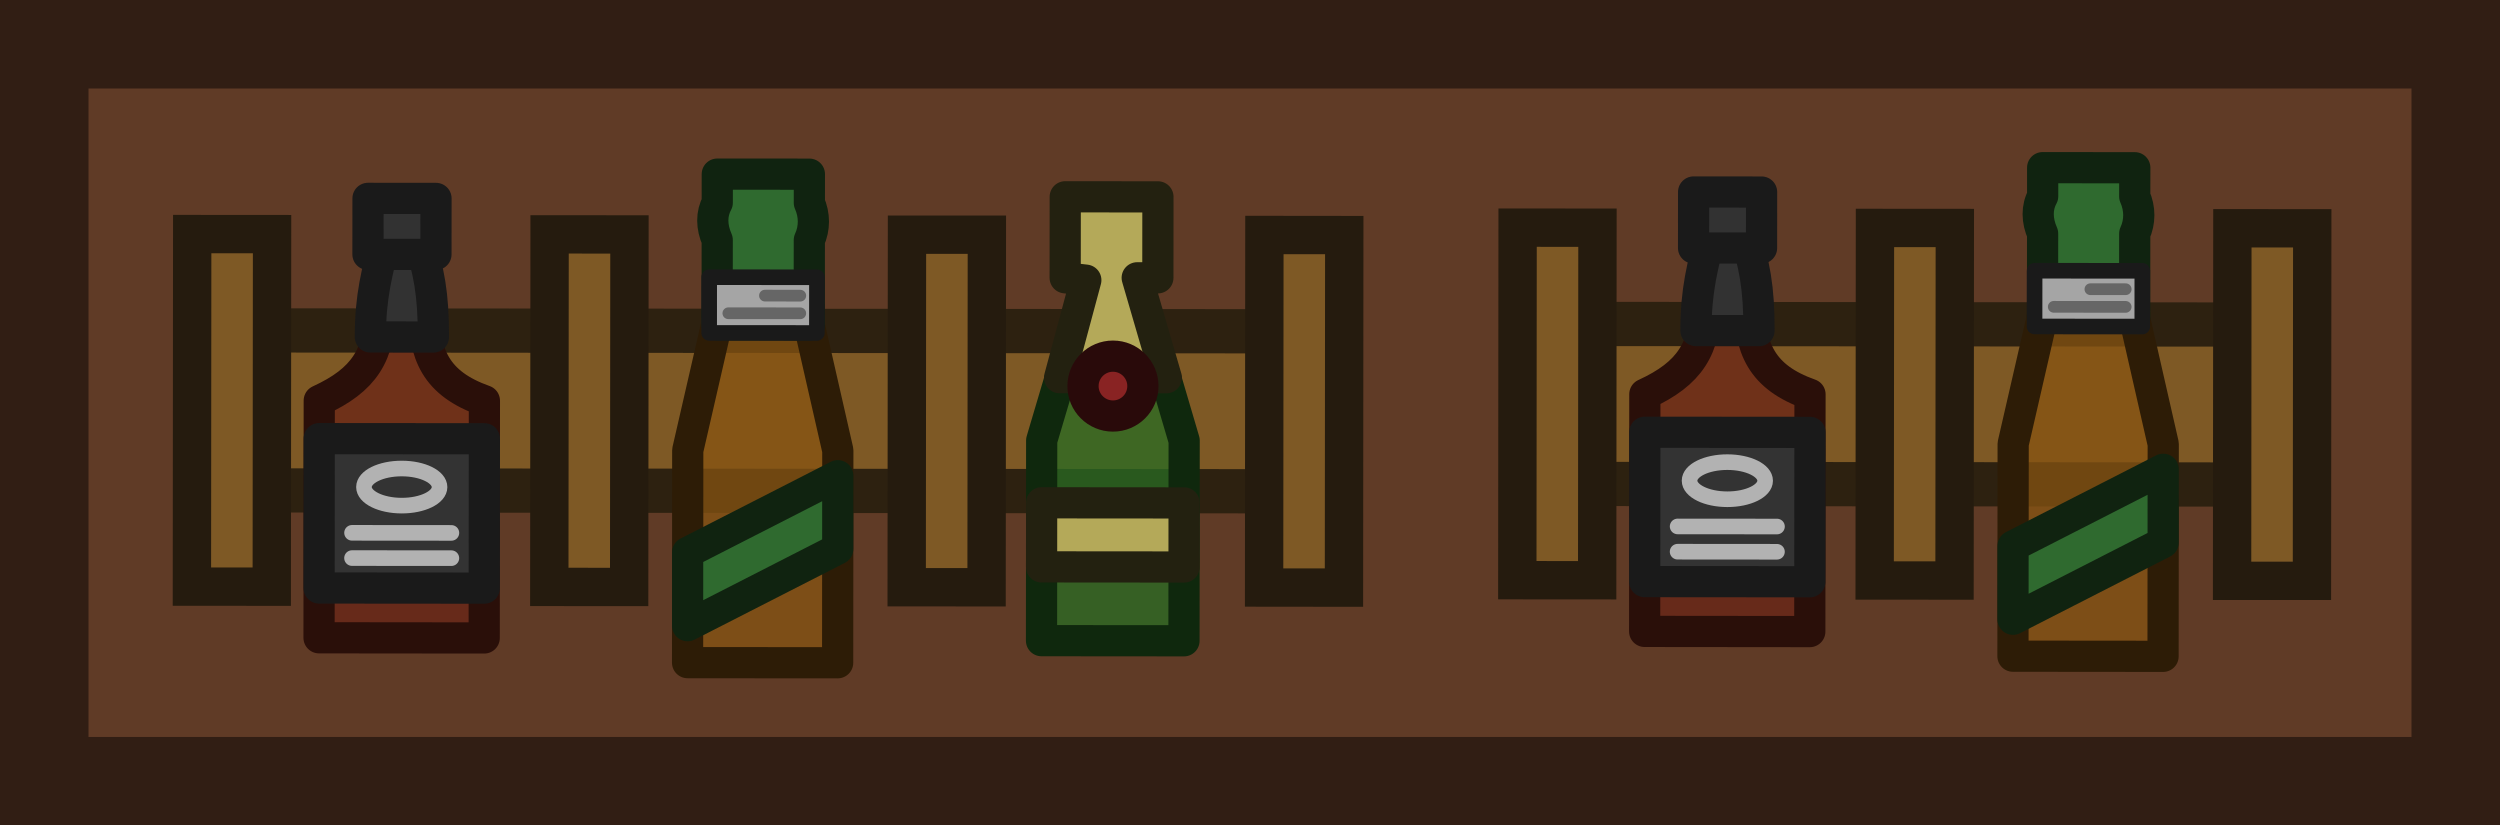 <svg xmlns="http://www.w3.org/2000/svg" width="320.277" height="105.751" viewBox="0 0 84.74 27.98"><path d="M1.5 1.5v24.98h81.74V1.5Z" style="fill:#603b26;fill-opacity:1;stroke:#311e14;stroke-width:3;stroke-dasharray:none;stroke-opacity:1"/><g fill="#7e5925" style="stroke-linecap:round"><path stroke="#2d2110" stroke-width="1.5" d="m45.22 16.654.005-5.423-38.274-.033-.005 5.423Z"/><path stroke="#251b0e" stroke-width="1.3" d="m9.212 19.886.01-11.95-2.707-.002-.01 11.95zm12.114.01.01-11.95-2.707-.002-.01 11.95zm12.115.01.01-11.95-2.708-.001-.01 11.95zm12.114.012.01-11.95-2.707-.003-.01 11.95z"/></g><g fill-rule="evenodd" stroke-width="1.058" style="stroke-linecap:round;stroke-linejoin:round" transform="scale(1 -1) rotate(89.95 161.11 -900.883)"><path fill="#286c23" fill-opacity=".75" stroke="#0f280d" d="M1040.167-779.138h6.785l5.445 1.61v1.61l-5.445 1.609h-6.785z"/><path fill="#b4a959" stroke="#232110" d="M1042.668-779.138h2.172v4.829h-2.172zm6.414 4.224 3.306-.886.08.7h2.745v-3.142h-2.744v.7l-3.387-.99z"/><circle cx="1048.798" cy="-776.723" r="1.015" fill="#892323" stroke="#290a0a"/></g><g fill-rule="evenodd" style="stroke-linecap:round;stroke-linejoin:round" transform="scale(1 -1) rotate(89.95 153.127 -909.051)"><g stroke-width="1.058"><path fill="#692516" fill-opacity=".75" stroke="#2a0f09" d="M1040.434-771.562h8.041c.583 1.648 1.555 2.066 3.175 2.066v1.466c-1.625 0-2.474.541-3.175 2.066h-8.04z"/><path fill="#333" stroke="#1a1a1a" d="M1042.123-771.562h5.063v5.598h-5.063z"/><path fill="#323232" stroke="#1a1a1a" d="M1050.634-769.832c1.46 0 2.257.151 3.385.529v1.08c-1.195.308-2.008.529-3.385.529z"/><path fill="#323232" stroke="#1a1a1a" d="M1053.433-769.915h1.898v2.304h-1.898z"/></g><path fill="#333" stroke="#b2b2b2" stroke-width=".529" d="M1043.138-770.447v3.368m.856-3.368v3.368"/><ellipse cx="1045.546" cy="-768.763" fill="#333" stroke="#b2b2b2" stroke-width=".529" rx=".629" ry="1.281"/></g><g fill-rule="evenodd" style="stroke-linecap:round;stroke-linejoin:round"><path fill="#875412" fill-opacity=".75" stroke="#2d1c06" stroke-width="1.058" d="m28.393 22.465.006-7.196-1.69-7.41h-1.695l-1.702 7.405-.006 7.197z"/><path fill="#2f6a2f" stroke="#102310" stroke-width="1.058" d="m27.431 11.012.002-2.874c.184-.4.183-.85.001-1.262l.001-.972-3.122-.002-.001.97c-.206.38-.197.82-.001 1.263l-.003 2.874z"/><g fill="#a5a5a5"><path stroke="#1a1a1a" stroke-width=".529" d="m27.689 11.287.002-1.888-3.652-.004-.001 1.889z"/><path stroke="#666" stroke-width=".397" d="m25.929 10.02 1.198.002m-.001.598-2.438-.002"/></g><path fill="#2f6a2f" stroke="#102310" stroke-width="1.058" d="m28.396 18.608.002-2.483-5.09 2.6-.001 2.483z"/></g><g fill="#7e5925" style="stroke-linecap:round"><path stroke="#2d2110" stroke-width="1.5" d="m77.93 16.425.005-5.423-26.058-.023-.005 5.423z"/><path stroke="#251b0e" stroke-width="1.3" d="m54.138 19.668.01-11.95-2.707-.002-.01 11.95zm12.113.01.01-11.95-2.707-.002-.01 11.95zm12.115.01.01-11.95-2.707-.001-.01 11.95z"/></g><g fill-rule="evenodd" style="stroke-linecap:round;stroke-linejoin:round" transform="scale(1 -1) rotate(89.95 175.485 -886.457)"><g stroke-width="1.058"><path fill="#692516" fill-opacity=".75" stroke="#2a0f09" d="M1040.434-771.562h8.041c.583 1.648 1.555 2.066 3.175 2.066v1.466c-1.625 0-2.474.541-3.175 2.066h-8.04z"/><path fill="#333" stroke="#1a1a1a" d="M1042.123-771.562h5.063v5.598h-5.063z"/><path fill="#323232" stroke="#1a1a1a" d="M1050.634-769.832c1.46 0 2.257.151 3.385.529v1.08c-1.195.308-2.008.529-3.385.529z"/><path fill="#323232" stroke="#1a1a1a" d="M1053.433-769.915h1.898v2.304h-1.898z"/></g><path fill="#333" stroke="#b2b2b2" stroke-width=".529" d="M1043.138-770.447v3.368m.856-3.368v3.368"/><ellipse cx="1045.546" cy="-768.763" fill="#333" stroke="#b2b2b2" stroke-width=".529" rx=".629" ry="1.281"/></g><g fill-rule="evenodd" style="stroke-linecap:round;stroke-linejoin:round"><path fill="#875412" fill-opacity=".75" stroke="#2d1c06" stroke-width="1.058" d="m73.319 22.247.006-7.196-1.69-7.41H69.94l-1.702 7.405-.007 7.196z"/><path fill="#2f6a2f" stroke="#102310" stroke-width="1.058" d="m72.356 10.793.003-2.874c.184-.4.183-.848 0-1.261l.002-.972-3.123-.003v.972c-.207.38-.197.82-.002 1.262l-.002 2.874z"/><g fill="#a5a5a5"><path stroke="#1a1a1a" stroke-width=".529" d="m72.615 11.069.001-1.89-3.651-.002-.002 1.889z"/><path stroke="#666" stroke-width=".397" d="M70.856 9.803h1.197m-.001.599-2.438-.002"/></g><path fill="#2f6a2f" stroke="#102310" stroke-width="1.058" d="m73.322 18.39.002-2.483-5.09 2.6-.002 2.483z"/></g></svg>